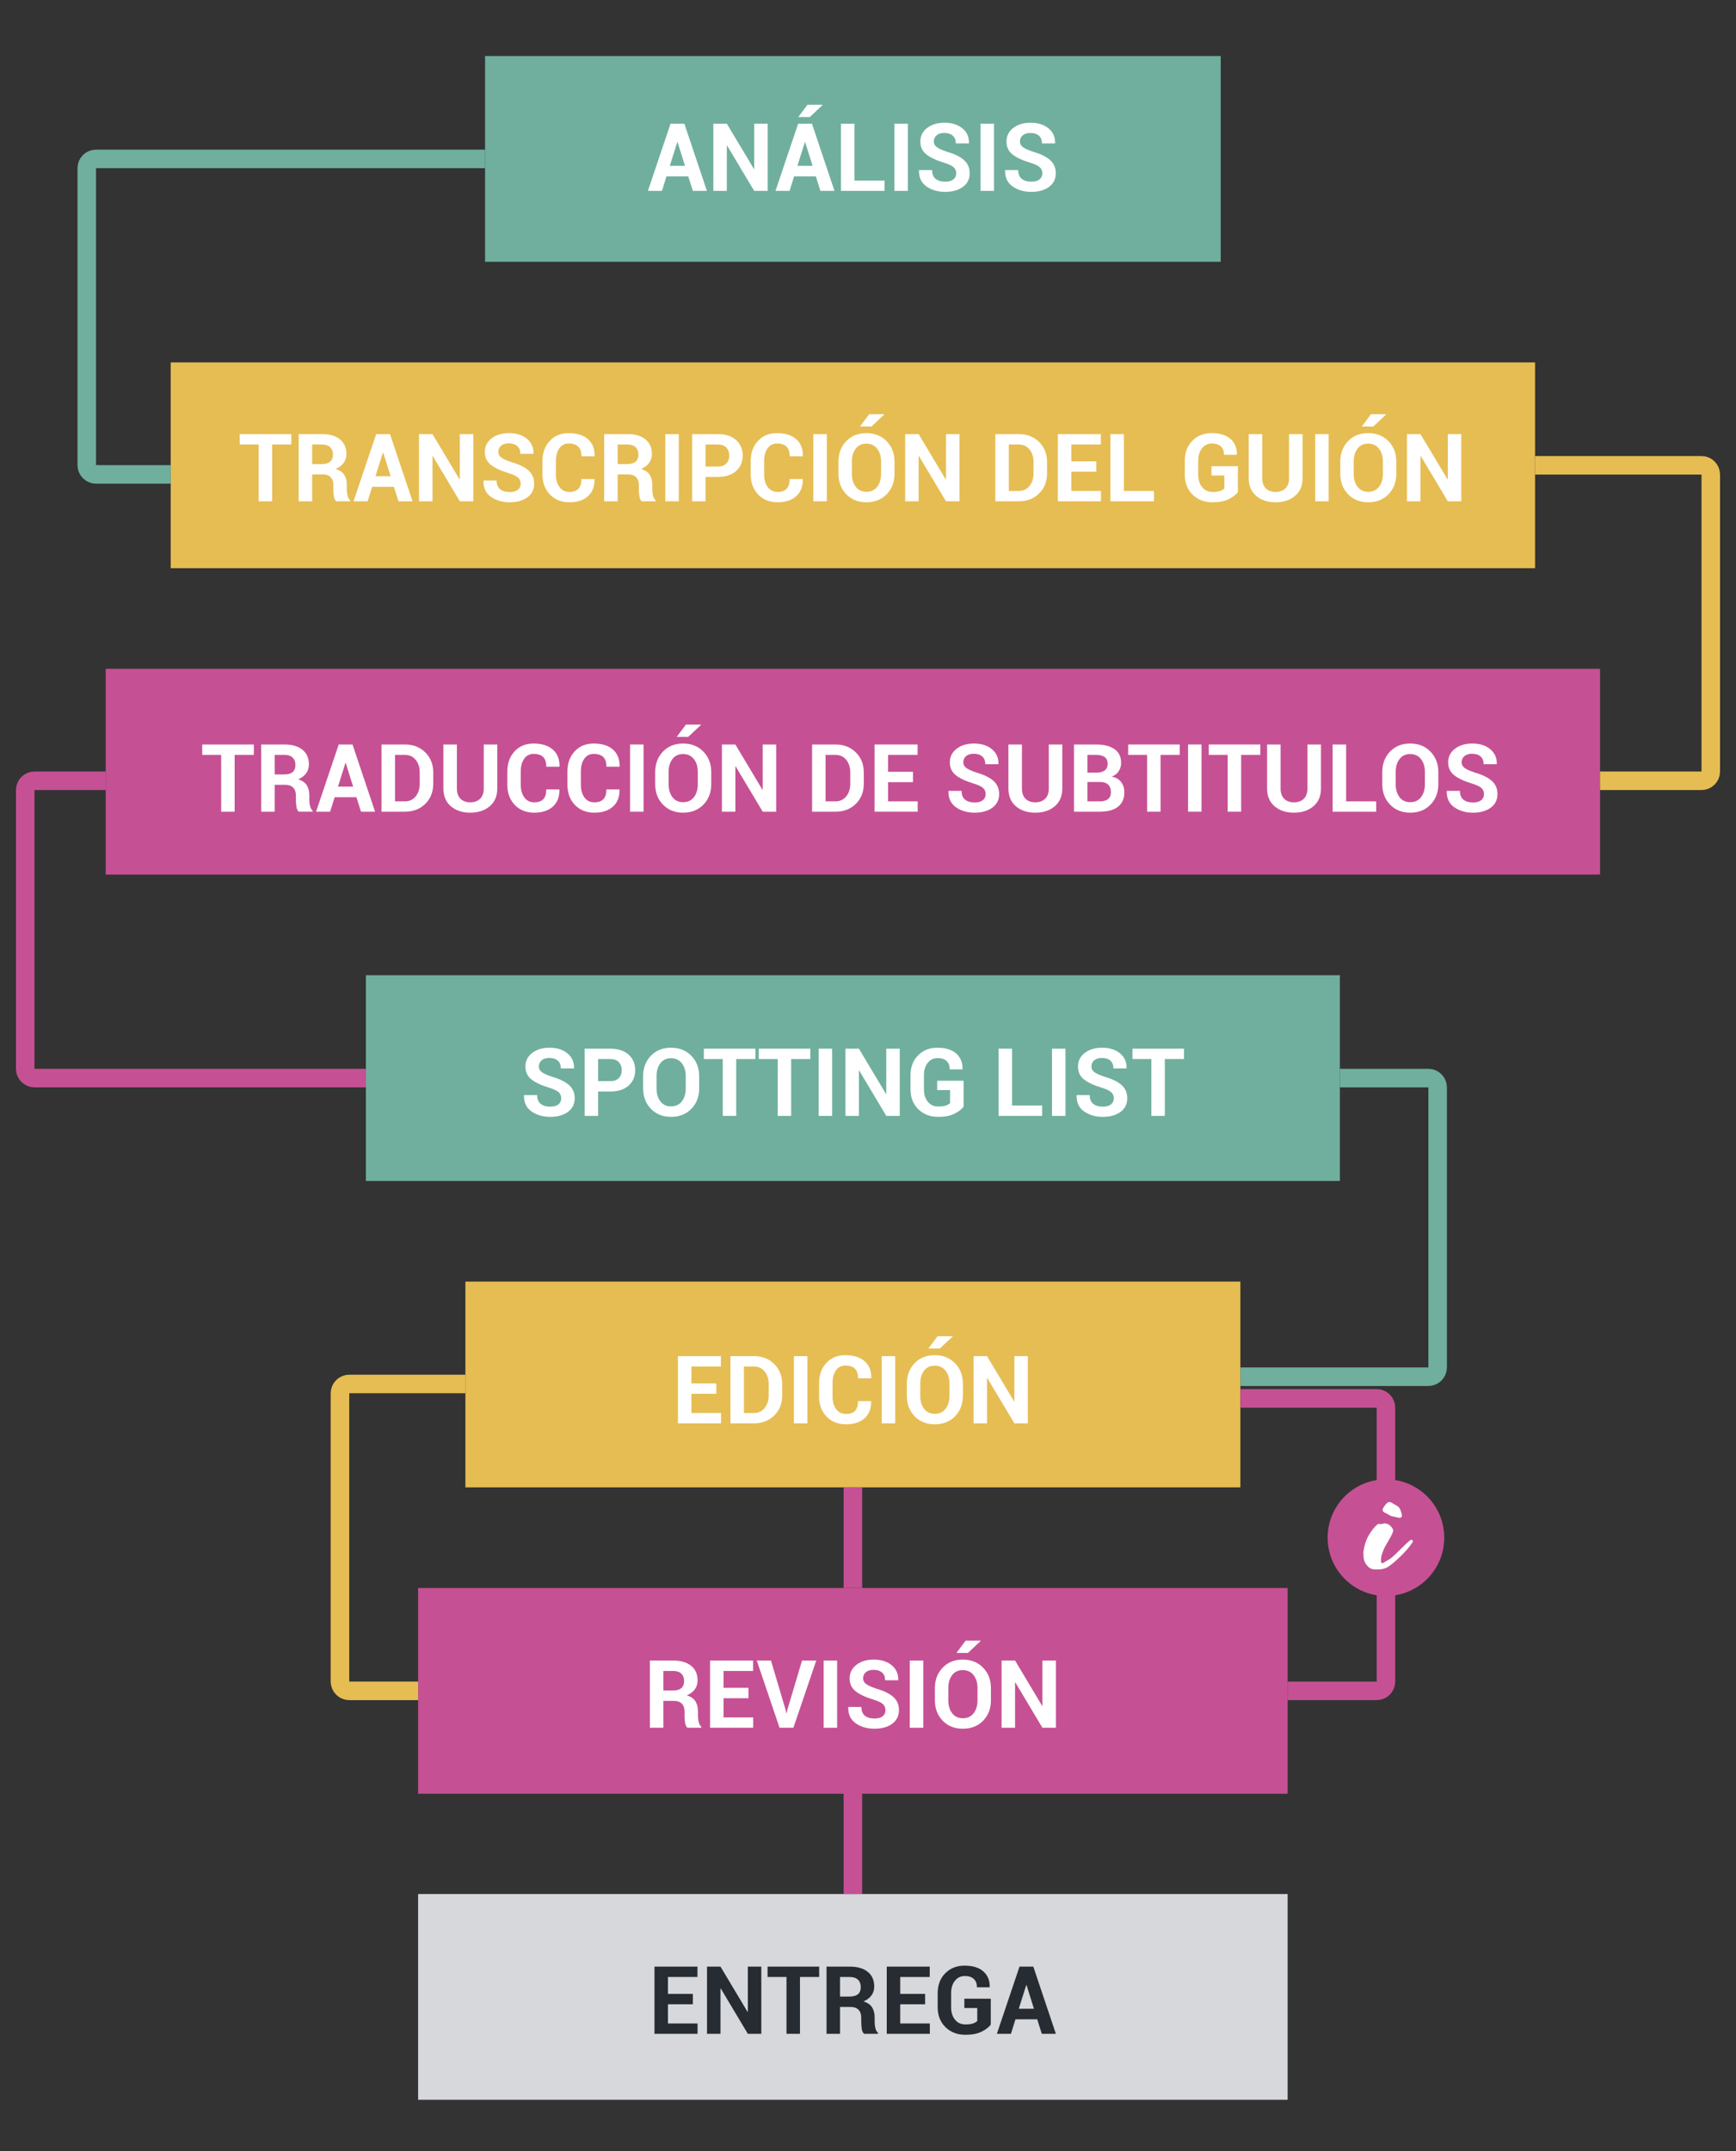 <?xml version="1.0" encoding="utf-8"?>
<!-- Generator: Adobe Illustrator 16.0.0, SVG Export Plug-In . SVG Version: 6.00 Build 0)  -->
<!DOCTYPE svg PUBLIC "-//W3C//DTD SVG 1.1//EN" "http://www.w3.org/Graphics/SVG/1.1/DTD/svg11.dtd">
<svg version="1.1" id="Capa_1" xmlns="http://www.w3.org/2000/svg" xmlns:xlink="http://www.w3.org/1999/xlink" x="0px" y="0px"
	 width="936.563px" height="1160.018px" viewBox="0 0 936.563 1160.018" enable-background="new 0 0 936.563 1160.018"
	 xml:space="preserve">
<rect x="0" y="0" width="936.563" height="1160.018" fill="#333333" stroke="none"/>
<g>
	<g>
		<rect x="261.688" y="30.212" fill="#70AF9D" width="396.876" height="110.947"/>
		<g enable-background="new    ">
			<path fill="#FFFFFF" d="M371.313,95.117h-11.747l-2.439,7.814h-7.591l12.22-36.237h7.442l12.17,36.237h-7.591L371.313,95.117z
				 M361.358,89.417h8.188l-4.007-12.768h-0.149L361.358,89.417z"/>
			<path fill="#FFFFFF" d="M414.145,102.932h-7.268l-14.609-24.44l-0.149,0.025v24.415h-7.268V66.695h7.268l14.609,24.415
				l0.149-0.024V66.695h7.268V102.932z"/>
			<path fill="#FFFFFF" d="M440.154,95.117h-11.747l-2.439,7.814h-7.591l12.22-36.237h7.442l12.17,36.237h-7.591L440.154,95.117z
				 M430.198,89.417h8.188L434.38,76.65h-0.149L430.198,89.417z M435.624,56.49h8.089l0.05,0.149l-6.894,6.471h-6.197L435.624,56.49
				z"/>
			<path fill="#FFFFFF" d="M460.96,97.357h16.228v5.575h-23.495V66.695h7.268V97.357z"/>
			<path fill="#FFFFFF" d="M489.781,102.932h-7.267V66.695h7.267V102.932z"/>
			<path fill="#FFFFFF" d="M515.864,93.475c0-1.395-0.485-2.515-1.456-3.36c-0.971-0.847-2.675-1.643-5.114-2.39
				c-4.182-1.261-7.354-2.745-9.52-4.455c-2.166-1.708-3.248-4.04-3.248-6.993c0-2.97,1.219-5.396,3.658-7.279
				c2.439-1.884,5.551-2.825,9.333-2.825c4.016,0,7.247,1.012,9.694,3.036s3.629,4.679,3.547,7.965l-0.051,0.148h-7.043
				c0-1.808-0.547-3.197-1.643-4.168c-1.095-0.971-2.63-1.456-4.604-1.456c-1.793,0-3.178,0.432-4.157,1.294
				c-0.979,0.863-1.468,1.966-1.468,3.311c0,1.228,0.53,2.235,1.592,3.023c1.063,0.788,2.896,1.622,5.501,2.501
				c3.981,1.129,7.019,2.602,9.108,4.418c2.092,1.816,3.137,4.21,3.137,7.181c0,3.103-1.211,5.55-3.634,7.342
				s-5.625,2.688-9.606,2.688c-3.9,0-7.247-0.971-10.043-2.912c-2.796-1.94-4.152-4.836-4.068-8.686l0.049-0.149h7.043
				c0,2.141,0.631,3.717,1.893,4.729c1.26,1.013,2.969,1.519,5.127,1.519c1.941,0,3.422-0.406,4.441-1.22
				C515.354,95.922,515.864,94.835,515.864,93.475z"/>
			<path fill="#FFFFFF" d="M536.246,102.932h-7.267V66.695h7.267V102.932z"/>
			<path fill="#FFFFFF" d="M562.329,93.475c0-1.395-0.485-2.515-1.456-3.36c-0.971-0.847-2.676-1.643-5.114-2.39
				c-4.181-1.261-7.354-2.745-9.521-4.455c-2.164-1.708-3.247-4.04-3.247-6.993c0-2.97,1.22-5.396,3.658-7.279
				c2.439-1.884,5.55-2.825,9.333-2.825c4.016,0,7.246,1.012,9.694,3.036c2.447,2.024,3.63,4.679,3.546,7.965l-0.049,0.148h-7.044
				c0-1.808-0.548-3.197-1.643-4.168s-2.63-1.456-4.604-1.456c-1.791,0-3.178,0.432-4.156,1.294
				c-0.979,0.863-1.469,1.966-1.469,3.311c0,1.228,0.531,2.235,1.594,3.023c1.062,0.788,2.895,1.622,5.5,2.501
				c3.982,1.129,7.019,2.602,9.109,4.418c2.09,1.816,3.136,4.21,3.136,7.181c0,3.103-1.212,5.55-3.634,7.342
				c-2.423,1.792-5.625,2.688-9.607,2.688c-3.898,0-7.246-0.971-10.042-2.912c-2.796-1.94-4.152-4.836-4.069-8.686l0.05-0.149h7.044
				c0,2.141,0.63,3.717,1.891,4.729c1.262,1.013,2.971,1.519,5.127,1.519c1.941,0,3.423-0.406,4.443-1.22
				C561.819,95.922,562.329,94.835,562.329,93.475z"/>
		</g>
	</g>
	<g>
		<rect x="92.089" y="195.421" fill="#E6BD53" width="736.071" height="110.947"/>
		<g enable-background="new    ">
			<path fill="#FFFFFF" d="M157.163,239.665H146.81v30.638h-7.268v-30.638h-10.204v-5.6h27.825V239.665z"/>
			<path fill="#FFFFFF" d="M168.413,255.818v14.485h-7.268v-36.237h12.543c4.132,0,7.363,0.942,9.694,2.825
				c2.331,1.883,3.497,4.509,3.497,7.877c0,1.858-0.494,3.464-1.481,4.815c-0.987,1.353-2.426,2.443-4.318,3.273
				c2.14,0.631,3.679,1.684,4.617,3.16c0.937,1.478,1.406,3.303,1.406,5.476v2.663c0,1.013,0.137,2.07,0.411,3.173
				c0.274,1.104,0.742,1.921,1.406,2.452v0.522h-7.492c-0.664-0.531-1.091-1.41-1.282-2.638c-0.191-1.229-0.286-2.415-0.286-3.56
				v-2.563c0-1.809-0.494-3.215-1.48-4.219c-0.988-1.003-2.386-1.506-4.194-1.506H168.413z M168.413,250.218h5.152
				c2.041,0,3.559-0.431,4.554-1.294c0.996-0.862,1.494-2.141,1.494-3.833c0-1.659-0.502-2.978-1.506-3.957
				c-1.004-0.979-2.477-1.469-4.418-1.469h-5.276V250.218z"/>
			<path fill="#FFFFFF" d="M212.514,262.489h-11.747l-2.439,7.814h-7.591l12.22-36.237h7.442l12.17,36.237h-7.591L212.514,262.489z
				 M202.559,256.788h8.188l-4.007-12.768h-0.149L202.559,256.788z"/>
			<path fill="#FFFFFF" d="M255.347,270.303h-7.268l-14.609-24.44l-0.149,0.025v24.415h-7.268v-36.237h7.268l14.609,24.415
				l0.149-0.024v-24.391h7.268V270.303z"/>
			<path fill="#FFFFFF" d="M280.907,260.846c0-1.395-0.485-2.515-1.456-3.36c-0.971-0.847-2.675-1.643-5.114-2.39
				c-4.181-1.261-7.354-2.745-9.52-4.455c-2.165-1.708-3.248-4.04-3.248-6.993c0-2.97,1.219-5.396,3.658-7.279
				c2.439-1.884,5.55-2.825,9.333-2.825c4.016,0,7.247,1.012,9.694,3.036c2.447,2.024,3.629,4.679,3.546,7.965l-0.05,0.148h-7.043
				c0-1.808-0.547-3.197-1.643-4.168c-1.095-0.971-2.63-1.456-4.604-1.456c-1.792,0-3.178,0.432-4.157,1.294
				c-0.979,0.863-1.468,1.966-1.468,3.311c0,1.228,0.531,2.235,1.593,3.023s2.896,1.622,5.5,2.501
				c3.982,1.129,7.019,2.602,9.109,4.418c2.091,1.816,3.136,4.21,3.136,7.181c0,3.103-1.211,5.55-3.634,7.342
				c-2.423,1.792-5.625,2.688-9.607,2.688c-3.899,0-7.247-0.971-10.042-2.912c-2.796-1.94-4.152-4.836-4.069-8.686l0.049-0.149
				h7.043c0,2.141,0.63,3.717,1.892,4.729c1.261,1.013,2.97,1.519,5.127,1.519c1.941,0,3.422-0.406,4.442-1.22
				C280.397,263.293,280.907,262.206,280.907,260.846z"/>
			<path fill="#FFFFFF" d="M320.703,258.307l0.05,0.149c0.066,3.866-1.112,6.894-3.534,9.084c-2.423,2.19-5.766,3.285-10.03,3.285
				c-4.347,0-7.856-1.397-10.528-4.193s-4.007-6.409-4.007-10.839v-7.192c0-4.414,1.302-8.026,3.908-10.839
				c2.604-2.813,6.023-4.219,10.254-4.219c4.413,0,7.864,1.079,10.354,3.235c2.489,2.157,3.7,5.193,3.633,9.109l-0.05,0.149h-7.068
				c0-2.323-0.56-4.053-1.68-5.189s-2.85-1.705-5.189-1.705c-2.174,0-3.87,0.876-5.09,2.626c-1.22,1.751-1.829,4.011-1.829,6.782
				v7.242c0,2.787,0.643,5.061,1.929,6.819c1.286,1.759,3.074,2.638,5.363,2.638c2.173,0,3.795-0.567,4.866-1.704
				s1.605-2.883,1.605-5.239H320.703z"/>
			<path fill="#FFFFFF" d="M333.222,255.818v14.485h-7.268v-36.237h12.543c4.132,0,7.363,0.942,9.694,2.825
				c2.331,1.883,3.497,4.509,3.497,7.877c0,1.858-0.494,3.464-1.481,4.815c-0.987,1.353-2.426,2.443-4.318,3.273
				c2.14,0.631,3.679,1.684,4.617,3.16c0.937,1.478,1.406,3.303,1.406,5.476v2.663c0,1.013,0.137,2.07,0.411,3.173
				c0.274,1.104,0.742,1.921,1.406,2.452v0.522h-7.492c-0.664-0.531-1.091-1.41-1.282-2.638c-0.191-1.229-0.286-2.415-0.286-3.56
				v-2.563c0-1.809-0.494-3.215-1.48-4.219c-0.988-1.003-2.386-1.506-4.194-1.506H333.222z M333.222,250.218h5.152
				c2.041,0,3.559-0.431,4.554-1.294c0.996-0.862,1.494-2.141,1.494-3.833c0-1.659-0.502-2.978-1.506-3.957
				c-1.004-0.979-2.477-1.469-4.418-1.469h-5.276V250.218z"/>
			<path fill="#FFFFFF" d="M366.199,270.303h-7.267v-36.237h7.267V270.303z"/>
			<path fill="#FFFFFF" d="M380.659,257.162v13.141h-7.268v-36.237h13.863c4.165,0,7.441,1.063,9.831,3.186
				c2.389,2.124,3.583,4.92,3.583,8.388s-1.194,6.255-3.583,8.362c-2.39,2.107-5.667,3.161-9.831,3.161H380.659z M380.659,251.562
				h6.595c2.024,0,3.559-0.551,4.604-1.654c1.045-1.104,1.568-2.51,1.568-4.219c0-1.742-0.519-3.182-1.556-4.318
				c-1.037-1.136-2.576-1.705-4.617-1.705h-6.595V251.562z"/>
			<path fill="#FFFFFF" d="M433.049,258.307l0.05,0.149c0.066,3.866-1.112,6.894-3.534,9.084c-2.423,2.19-5.766,3.285-10.03,3.285
				c-4.347,0-7.856-1.397-10.528-4.193S405,260.223,405,255.793v-7.192c0-4.414,1.302-8.026,3.908-10.839
				c2.604-2.813,6.023-4.219,10.254-4.219c4.413,0,7.864,1.079,10.354,3.235c2.489,2.157,3.7,5.193,3.633,9.109l-0.05,0.149h-7.068
				c0-2.323-0.56-4.053-1.68-5.189s-2.85-1.705-5.189-1.705c-2.174,0-3.87,0.876-5.09,2.626c-1.22,1.751-1.829,4.011-1.829,6.782
				v7.242c0,2.787,0.643,5.061,1.929,6.819c1.286,1.759,3.074,2.638,5.363,2.638c2.173,0,3.795-0.567,4.866-1.704
				s1.605-2.883,1.605-5.239H433.049z"/>
			<path fill="#FFFFFF" d="M446.065,270.303h-7.267v-36.237h7.267V270.303z"/>
			<path fill="#FFFFFF" d="M482.576,255.445c0,4.464-1.402,8.143-4.206,11.038s-6.454,4.343-10.951,4.343
				c-4.48,0-8.114-1.451-10.901-4.355c-2.787-2.903-4.181-6.578-4.181-11.025v-6.521c0-4.43,1.39-8.102,4.169-11.013
				c2.779-2.912,6.4-4.368,10.864-4.368c4.496,0,8.155,1.456,10.976,4.368c2.82,2.911,4.23,6.583,4.23,11.013V255.445z
				 M475.334,248.874c0-2.82-0.705-5.135-2.115-6.943c-1.411-1.809-3.36-2.713-5.849-2.713c-2.456,0-4.368,0.904-5.737,2.713
				c-1.369,1.809-2.053,4.123-2.053,6.943v6.57c0,2.871,0.688,5.21,2.065,7.019c1.377,1.809,3.302,2.713,5.774,2.713
				c2.489,0,4.43-0.904,5.824-2.713s2.091-4.147,2.091-7.019V248.874z M468.912,223.339h8.089l0.05,0.149l-6.895,6.471h-6.196
				L468.912,223.339z"/>
			<path fill="#FFFFFF" d="M517.619,270.303h-7.268l-14.609-24.44l-0.149,0.025v24.415h-7.268v-36.237h7.268l14.609,24.415
				l0.149-0.024v-24.391h7.268V270.303z"/>
			<path fill="#FFFFFF" d="M536.982,270.303v-36.237h12.644c4.43,0,8.08,1.415,10.95,4.243c2.871,2.829,4.306,6.459,4.306,10.889
				v5.998c0,4.447-1.435,8.076-4.306,10.889c-2.87,2.813-6.521,4.219-10.95,4.219H536.982z M544.249,239.665v25.063h5.376
				c2.389,0,4.313-0.892,5.773-2.675c1.46-1.784,2.19-4.069,2.19-6.857v-6.048c0-2.771-0.73-5.043-2.19-6.819
				c-1.46-1.775-3.385-2.663-5.773-2.663H544.249z"/>
			<path fill="#FFFFFF" d="M591.412,254.374h-13.439v10.354h15.979v5.575h-23.246v-36.237h23.196v5.6h-15.929v9.109h13.439V254.374z
				"/>
			<path fill="#FFFFFF" d="M606.321,264.728h16.227v5.575h-23.494v-36.237h7.268V264.728z"/>
			<path fill="#FFFFFF" d="M667.844,265.35c-1.129,1.478-2.813,2.759-5.053,3.846c-2.239,1.087-5.127,1.63-8.661,1.63
				c-4.38,0-7.964-1.377-10.751-4.131c-2.788-2.755-4.182-6.33-4.182-10.728v-7.565c0-4.381,1.353-7.952,4.057-10.715
				s6.181-4.144,10.429-4.144c4.43,0,7.822,1.05,10.179,3.148s3.493,4.898,3.41,8.399l-0.05,0.149h-6.845
				c0-1.925-0.556-3.422-1.667-4.492c-1.112-1.07-2.729-1.605-4.854-1.605c-2.224,0-4.016,0.858-5.376,2.576
				c-1.36,1.717-2.041,3.929-2.041,6.633v7.615c0,2.738,0.697,4.97,2.091,6.695s3.261,2.588,5.6,2.588
				c1.726,0,3.091-0.174,4.095-0.522s1.779-0.788,2.327-1.318v-7.019h-6.969v-5.027h14.261V265.35z"/>
			<path fill="#FFFFFF" d="M702.737,234.066v23.719c0,4.081-1.353,7.275-4.057,9.582s-6.214,3.459-10.527,3.459
				c-4.298,0-7.786-1.152-10.466-3.459s-4.02-5.501-4.02-9.582v-23.719h7.293v23.719c0,2.423,0.646,4.272,1.94,5.55
				c1.295,1.278,3.045,1.916,5.252,1.916c2.24,0,4.015-0.638,5.326-1.916c1.311-1.277,1.966-3.127,1.966-5.55v-23.719H702.737z"/>
			<path fill="#FFFFFF" d="M716.799,270.303h-7.268v-36.237h7.268V270.303z"/>
			<path fill="#FFFFFF" d="M753.31,255.445c0,4.464-1.402,8.143-4.206,11.038c-2.805,2.896-6.455,4.343-10.951,4.343
				c-4.479,0-8.113-1.451-10.9-4.355c-2.788-2.903-4.182-6.578-4.182-11.025v-6.521c0-4.43,1.39-8.102,4.169-11.013
				c2.779-2.912,6.4-4.368,10.863-4.368c4.496,0,8.155,1.456,10.976,4.368c2.821,2.911,4.231,6.583,4.231,11.013V255.445z
				 M746.068,248.874c0-2.82-0.706-5.135-2.116-6.943s-3.359-2.713-5.849-2.713c-2.455,0-4.367,0.904-5.736,2.713
				s-2.054,4.123-2.054,6.943v6.57c0,2.871,0.688,5.21,2.066,7.019c1.377,1.809,3.301,2.713,5.773,2.713
				c2.489,0,4.431-0.904,5.824-2.713s2.091-4.147,2.091-7.019V248.874z M739.646,223.339h8.089l0.05,0.149l-6.894,6.471h-6.197
				L739.646,223.339z"/>
			<path fill="#FFFFFF" d="M788.352,270.303h-7.267l-14.609-24.44l-0.149,0.025v24.415h-7.268v-36.237h7.268l14.609,24.415
				l0.149-0.024v-24.391h7.267V270.303z"/>
		</g>
	</g>
	<g>
		<rect x="57.036" y="360.631" fill="#C55194" width="806.18" height="110.946"/>
		<g enable-background="new    ">
			<path fill="#FFFFFF" d="M136.942,407.038h-10.354v30.638h-7.268v-30.638h-10.204v-5.6h27.825V407.038z"/>
			<path fill="#FFFFFF" d="M148.191,423.191v14.485h-7.268v-36.237h12.543c4.132,0,7.363,0.942,9.694,2.825
				c2.331,1.883,3.497,4.509,3.497,7.877c0,1.858-0.494,3.464-1.481,4.815c-0.987,1.353-2.426,2.443-4.318,3.273
				c2.14,0.631,3.679,1.684,4.617,3.16c0.937,1.478,1.406,3.303,1.406,5.476v2.663c0,1.013,0.137,2.07,0.411,3.173
				c0.274,1.104,0.742,1.921,1.406,2.452v0.522h-7.492c-0.664-0.531-1.091-1.41-1.282-2.638c-0.191-1.229-0.286-2.415-0.286-3.56
				v-2.563c0-1.809-0.494-3.215-1.48-4.219c-0.988-1.003-2.386-1.506-4.194-1.506H148.191z M148.191,417.591h5.152
				c2.041,0,3.559-0.431,4.554-1.294c0.996-0.862,1.494-2.141,1.494-3.833c0-1.659-0.502-2.978-1.506-3.957
				c-1.004-0.979-2.477-1.469-4.418-1.469h-5.276V417.591z"/>
			<path fill="#FFFFFF" d="M192.293,429.862h-11.747l-2.439,7.814h-7.591l12.22-36.237h7.442l12.17,36.237h-7.591L192.293,429.862z
				 M182.338,424.161h8.188l-4.007-12.768h-0.149L182.338,424.161z"/>
			<path fill="#FFFFFF" d="M205.832,437.676v-36.237h12.643c4.43,0,8.08,1.415,10.951,4.243c2.87,2.829,4.306,6.459,4.306,10.889
				v5.998c0,4.447-1.436,8.076-4.306,10.889c-2.871,2.813-6.521,4.219-10.951,4.219H205.832z M213.099,407.038v25.063h5.375
				c2.39,0,4.314-0.892,5.774-2.675c1.459-1.784,2.19-4.069,2.19-6.857v-6.048c0-2.771-0.73-5.043-2.19-6.819
				c-1.46-1.775-3.385-2.663-5.774-2.663H213.099z"/>
			<path fill="#FFFFFF" d="M268.277,401.439v23.719c0,4.081-1.353,7.275-4.057,9.582s-6.214,3.459-10.527,3.459
				c-4.298,0-7.786-1.152-10.466-3.459s-4.019-5.501-4.019-9.582v-23.719h7.292v23.719c0,2.423,0.647,4.272,1.941,5.55
				c1.294,1.278,3.044,1.916,5.251,1.916c2.24,0,4.015-0.638,5.326-1.916c1.311-1.277,1.966-3.127,1.966-5.55v-23.719H268.277z"/>
			<path fill="#FFFFFF" d="M301.751,425.68l0.05,0.149c0.066,3.866-1.112,6.894-3.534,9.084c-2.423,2.19-5.766,3.285-10.03,3.285
				c-4.347,0-7.856-1.397-10.528-4.193s-4.007-6.409-4.007-10.839v-7.192c0-4.414,1.302-8.026,3.908-10.839
				c2.604-2.813,6.023-4.219,10.254-4.219c4.413,0,7.864,1.079,10.354,3.235c2.489,2.157,3.7,5.193,3.633,9.109l-0.05,0.149h-7.068
				c0-2.323-0.56-4.053-1.68-5.189s-2.85-1.705-5.189-1.705c-2.174,0-3.87,0.876-5.09,2.626c-1.22,1.751-1.829,4.011-1.829,6.782
				v7.242c0,2.787,0.643,5.061,1.929,6.819c1.286,1.759,3.074,2.638,5.363,2.638c2.173,0,3.795-0.567,4.866-1.704
				s1.605-2.883,1.605-5.239H301.751z"/>
			<path fill="#FFFFFF" d="M334.18,425.68l0.05,0.149c0.066,3.866-1.112,6.894-3.534,9.084c-2.423,2.19-5.766,3.285-10.03,3.285
				c-4.347,0-7.856-1.397-10.528-4.193s-4.007-6.409-4.007-10.839v-7.192c0-4.414,1.302-8.026,3.908-10.839
				c2.604-2.813,6.023-4.219,10.254-4.219c4.413,0,7.864,1.079,10.354,3.235c2.489,2.157,3.7,5.193,3.633,9.109l-0.05,0.149h-7.068
				c0-2.323-0.56-4.053-1.68-5.189s-2.85-1.705-5.189-1.705c-2.174,0-3.87,0.876-5.09,2.626c-1.22,1.751-1.829,4.011-1.829,6.782
				v7.242c0,2.787,0.643,5.061,1.929,6.819c1.286,1.759,3.074,2.638,5.363,2.638c2.173,0,3.795-0.567,4.866-1.704
				s1.605-2.883,1.605-5.239H334.18z"/>
			<path fill="#FFFFFF" d="M347.197,437.676h-7.267v-36.237h7.267V437.676z"/>
			<path fill="#FFFFFF" d="M383.708,422.818c0,4.464-1.402,8.143-4.206,11.038c-2.804,2.896-6.455,4.343-10.951,4.343
				c-4.48,0-8.114-1.451-10.901-4.355c-2.787-2.903-4.181-6.578-4.181-11.025v-6.521c0-4.43,1.39-8.102,4.169-11.013
				c2.779-2.912,6.4-4.368,10.864-4.368c4.496,0,8.155,1.456,10.976,4.368c2.82,2.911,4.231,6.583,4.231,11.013V422.818z
				 M376.465,416.247c0-2.82-0.705-5.135-2.115-6.943c-1.411-1.809-3.36-2.713-5.849-2.713c-2.456,0-4.368,0.904-5.737,2.713
				c-1.369,1.809-2.053,4.123-2.053,6.943v6.57c0,2.871,0.688,5.21,2.065,7.019c1.377,1.809,3.302,2.713,5.774,2.713
				c2.489,0,4.43-0.904,5.824-2.713c1.394-1.809,2.09-4.147,2.09-7.019V416.247z M370.044,390.712h8.088l0.05,0.149l-6.894,6.471
				h-6.197L370.044,390.712z"/>
			<path fill="#FFFFFF" d="M418.75,437.676h-7.268l-14.609-24.44l-0.149,0.025v24.415h-7.268v-36.237h7.268l14.609,24.415
				l0.149-0.024v-24.391h7.268V437.676z"/>
			<path fill="#FFFFFF" d="M438.114,437.676v-36.237h12.643c4.43,0,8.08,1.415,10.951,4.243c2.87,2.829,4.306,6.459,4.306,10.889
				v5.998c0,4.447-1.436,8.076-4.306,10.889c-2.871,2.813-6.521,4.219-10.951,4.219H438.114z M445.381,407.038v25.063h5.375
				c2.39,0,4.314-0.892,5.774-2.675c1.459-1.784,2.19-4.069,2.19-6.857v-6.048c0-2.771-0.73-5.043-2.19-6.819
				c-1.46-1.775-3.385-2.663-5.774-2.663H445.381z"/>
			<path fill="#FFFFFF" d="M492.543,421.747h-13.439v10.354h15.979v5.575h-23.246v-36.237h23.196v5.6h-15.929v9.109h13.439V421.747z
				"/>
			<path fill="#FFFFFF" d="M531.768,428.219c0-1.395-0.485-2.515-1.456-3.36c-0.972-0.847-2.676-1.643-5.114-2.39
				c-4.182-1.261-7.355-2.745-9.521-4.455c-2.165-1.708-3.247-4.04-3.247-6.993c0-2.97,1.219-5.396,3.658-7.279
				c2.439-1.884,5.55-2.825,9.332-2.825c4.017,0,7.247,1.012,9.694,3.036s3.63,4.679,3.547,7.965l-0.05,0.148h-7.043
				c0-1.808-0.548-3.197-1.643-4.168c-1.096-0.971-2.631-1.456-4.604-1.456c-1.792,0-3.178,0.432-4.157,1.294
				c-0.979,0.863-1.468,1.966-1.468,3.311c0,1.228,0.53,2.235,1.593,3.023s2.896,1.622,5.5,2.501
				c3.982,1.129,7.019,2.602,9.109,4.418s3.136,4.21,3.136,7.181c0,3.103-1.211,5.55-3.634,7.342
				c-2.422,1.792-5.624,2.688-9.606,2.688c-3.899,0-7.247-0.971-10.042-2.912c-2.797-1.94-4.152-4.836-4.069-8.686l0.05-0.149h7.043
				c0,2.141,0.631,3.717,1.892,4.729c1.261,1.013,2.97,1.519,5.127,1.519c1.941,0,3.423-0.406,4.442-1.22
				C531.257,430.666,531.768,429.579,531.768,428.219z"/>
			<path fill="#FFFFFF" d="M573.107,401.439v23.719c0,4.081-1.353,7.275-4.057,9.582s-6.214,3.459-10.527,3.459
				c-4.298,0-7.786-1.152-10.466-3.459s-4.02-5.501-4.02-9.582v-23.719h7.293v23.719c0,2.423,0.646,4.272,1.94,5.55
				c1.295,1.278,3.045,1.916,5.252,1.916c2.24,0,4.015-0.638,5.326-1.916c1.311-1.277,1.966-3.127,1.966-5.55v-23.719H573.107z"/>
			<path fill="#FFFFFF" d="M579.404,437.676v-36.237h11.872c4.264,0,7.591,0.834,9.979,2.501c2.39,1.668,3.584,4.145,3.584,7.43
				c0,1.659-0.432,3.145-1.294,4.455c-0.863,1.311-2.124,2.298-3.783,2.962c2.257,0.414,3.957,1.394,5.103,2.937
				c1.145,1.543,1.717,3.344,1.717,5.4c0,3.468-1.145,6.094-3.435,7.877c-2.289,1.784-5.533,2.676-9.731,2.676H579.404z
				 M586.671,416.62h4.853c1.941,0,3.435-0.398,4.48-1.194c1.045-0.797,1.567-1.958,1.567-3.484c0-1.676-0.526-2.912-1.58-3.708
				c-1.054-0.797-2.626-1.195-4.716-1.195h-4.604V416.62z M586.671,421.648v10.453h6.744c1.925,0,3.394-0.419,4.405-1.257
				s1.519-2.078,1.519-3.721c0-1.759-0.498-3.111-1.493-4.057c-0.996-0.945-2.497-1.419-4.505-1.419H586.671z"/>
			<path fill="#FFFFFF" d="M636.472,407.038h-10.354v30.638h-7.268v-30.638h-10.204v-5.6h27.825V407.038z"/>
			<path fill="#FFFFFF" d="M648.22,437.676h-7.268v-36.237h7.268V437.676z"/>
			<path fill="#FFFFFF" d="M679.952,407.038h-10.354v30.638h-7.268v-30.638h-10.204v-5.6h27.825V407.038z"/>
			<path fill="#FFFFFF" d="M712.655,401.439v23.719c0,4.081-1.353,7.275-4.057,9.582s-6.214,3.459-10.527,3.459
				c-4.298,0-7.786-1.152-10.466-3.459s-4.02-5.501-4.02-9.582v-23.719h7.293v23.719c0,2.423,0.646,4.272,1.94,5.55
				c1.295,1.278,3.045,1.916,5.252,1.916c2.24,0,4.015-0.638,5.326-1.916c1.311-1.277,1.966-3.127,1.966-5.55v-23.719H712.655z"/>
			<path fill="#FFFFFF" d="M726.219,432.101h16.227v5.575h-23.494v-36.237h7.268V432.101z"/>
			<path fill="#FFFFFF" d="M775.97,422.818c0,4.464-1.402,8.143-4.206,11.038c-2.805,2.896-6.455,4.343-10.951,4.343
				c-4.479,0-8.113-1.451-10.9-4.355c-2.788-2.903-4.182-6.578-4.182-11.025v-6.521c0-4.43,1.39-8.102,4.169-11.013
				c2.779-2.912,6.4-4.368,10.863-4.368c4.496,0,8.155,1.456,10.976,4.368c2.821,2.911,4.231,6.583,4.231,11.013V422.818z
				 M768.728,416.247c0-2.82-0.706-5.135-2.116-6.943s-3.359-2.713-5.849-2.713c-2.455,0-4.367,0.904-5.736,2.713
				s-2.054,4.123-2.054,6.943v6.57c0,2.871,0.688,5.21,2.066,7.019c1.377,1.809,3.301,2.713,5.773,2.713
				c2.489,0,4.431-0.904,5.824-2.713s2.091-4.147,2.091-7.019V416.247z"/>
			<path fill="#FFFFFF" d="M800.61,428.219c0-1.395-0.485-2.515-1.456-3.36c-0.971-0.847-2.676-1.643-5.115-2.39
				c-4.181-1.261-7.354-2.745-9.52-4.455c-2.165-1.708-3.248-4.04-3.248-6.993c0-2.97,1.22-5.396,3.659-7.279
				c2.438-1.884,5.55-2.825,9.333-2.825c4.015,0,7.246,1.012,9.693,3.036s3.63,4.679,3.547,7.965l-0.05,0.148h-7.043
				c0-1.808-0.548-3.197-1.643-4.168c-1.096-0.971-2.63-1.456-4.604-1.456c-1.792,0-3.178,0.432-4.156,1.294
				c-0.979,0.863-1.469,1.966-1.469,3.311c0,1.228,0.531,2.235,1.593,3.023s2.896,1.622,5.5,2.501
				c3.982,1.129,7.019,2.602,9.109,4.418s3.136,4.21,3.136,7.181c0,3.103-1.211,5.55-3.634,7.342
				c-2.422,1.792-5.624,2.688-9.606,2.688c-3.899,0-7.247-0.971-10.042-2.912c-2.797-1.94-4.152-4.836-4.069-8.686l0.05-0.149h7.043
				c0,2.141,0.631,3.717,1.892,4.729c1.261,1.013,2.97,1.519,5.127,1.519c1.941,0,3.422-0.406,4.442-1.22
				C800.099,430.666,800.61,429.579,800.61,428.219z"/>
		</g>
	</g>
	<g>
		<rect x="197.396" y="525.839" fill="#70AF9D" width="525.461" height="110.945"/>
		<g enable-background="new    ">
			<path fill="#FFFFFF" d="M302.783,592.239c0-1.395-0.485-2.515-1.456-3.36c-0.971-0.847-2.675-1.643-5.114-2.39
				c-4.181-1.261-7.354-2.745-9.52-4.455c-2.165-1.708-3.248-4.04-3.248-6.993c0-2.97,1.219-5.396,3.658-7.279
				c2.439-1.884,5.55-2.825,9.333-2.825c4.016,0,7.247,1.012,9.694,3.036c2.447,2.024,3.629,4.679,3.546,7.965l-0.05,0.148h-7.043
				c0-1.808-0.547-3.197-1.643-4.168c-1.095-0.971-2.63-1.456-4.604-1.456c-1.792,0-3.178,0.432-4.157,1.294
				c-0.979,0.863-1.468,1.966-1.468,3.311c0,1.228,0.531,2.235,1.593,3.023s2.896,1.622,5.5,2.501
				c3.982,1.129,7.019,2.602,9.109,4.418c2.091,1.816,3.136,4.21,3.136,7.181c0,3.103-1.211,5.55-3.634,7.342
				c-2.423,1.792-5.625,2.688-9.607,2.688c-3.899,0-7.247-0.971-10.042-2.912c-2.796-1.94-4.152-4.836-4.069-8.686l0.049-0.149
				h7.043c0,2.141,0.63,3.717,1.892,4.729c1.261,1.013,2.97,1.519,5.127,1.519c1.941,0,3.422-0.406,4.442-1.22
				C302.273,594.686,302.783,593.599,302.783,592.239z"/>
			<path fill="#FFFFFF" d="M322.669,588.555v13.141h-7.268v-36.237h13.863c4.165,0,7.441,1.063,9.831,3.186
				c2.389,2.124,3.583,4.92,3.583,8.388s-1.194,6.255-3.583,8.362c-2.39,2.107-5.667,3.161-9.831,3.161H322.669z M322.669,582.954
				h6.595c2.024,0,3.559-0.551,4.604-1.654c1.045-1.104,1.568-2.51,1.568-4.219c0-1.742-0.519-3.182-1.556-4.318
				c-1.037-1.136-2.576-1.705-4.617-1.705h-6.595V582.954z"/>
			<path fill="#FFFFFF" d="M377.199,586.837c0,4.464-1.402,8.143-4.206,11.038c-2.804,2.896-6.455,4.343-10.951,4.343
				c-4.48,0-8.114-1.451-10.901-4.355c-2.787-2.903-4.181-6.578-4.181-11.025v-6.521c0-4.43,1.39-8.102,4.169-11.013
				c2.779-2.912,6.4-4.368,10.864-4.368c4.496,0,8.155,1.456,10.976,4.368c2.82,2.911,4.231,6.583,4.231,11.013V586.837z
				 M369.956,580.267c0-2.82-0.705-5.135-2.115-6.943c-1.411-1.809-3.36-2.713-5.849-2.713c-2.456,0-4.368,0.904-5.737,2.713
				c-1.369,1.809-2.053,4.123-2.053,6.943v6.57c0,2.871,0.688,5.21,2.065,7.019c1.377,1.809,3.302,2.713,5.774,2.713
				c2.489,0,4.43-0.904,5.824-2.713c1.394-1.809,2.09-4.147,2.09-7.019V580.267z"/>
			<path fill="#FFFFFF" d="M407.538,571.058h-10.354v30.638h-7.268v-30.638h-10.204v-5.6h27.825V571.058z"/>
			<path fill="#FFFFFF" d="M437.18,571.058h-10.354v30.638h-7.268v-30.638h-10.204v-5.6h27.825V571.058z"/>
			<path fill="#FFFFFF" d="M448.927,601.696h-7.267v-36.237h7.267V601.696z"/>
			<path fill="#FFFFFF" d="M485.412,601.696h-7.268l-14.609-24.44l-0.149,0.025v24.415h-7.268v-36.237h7.268l14.609,24.415
				l0.148-0.024v-24.391h7.268V601.696z"/>
			<path fill="#FFFFFF" d="M519.858,596.742c-1.128,1.478-2.813,2.759-5.052,3.846c-2.24,1.087-5.127,1.63-8.661,1.63
				c-4.381,0-7.965-1.377-10.752-4.131c-2.787-2.755-4.182-6.33-4.182-10.728v-7.565c0-4.381,1.353-7.952,4.057-10.715
				c2.705-2.763,6.182-4.144,10.429-4.144c4.431,0,7.823,1.05,10.179,3.148c2.356,2.099,3.493,4.898,3.41,8.399l-0.05,0.149h-6.845
				c0-1.925-0.555-3.422-1.667-4.492s-2.729-1.605-4.853-1.605c-2.225,0-4.016,0.858-5.377,2.576
				c-1.359,1.717-2.04,3.929-2.04,6.633v7.615c0,2.738,0.696,4.97,2.091,6.695c1.394,1.726,3.26,2.588,5.6,2.588
				c1.725,0,3.09-0.174,4.094-0.522s1.779-0.788,2.327-1.318v-7.019h-6.969v-5.027h14.261V596.742z"/>
			<path fill="#FFFFFF" d="M545.99,596.12h16.228v5.575h-23.495v-36.237h7.268V596.12z"/>
			<path fill="#FFFFFF" d="M574.811,601.696h-7.267v-36.237h7.267V601.696z"/>
			<path fill="#FFFFFF" d="M600.894,592.239c0-1.395-0.485-2.515-1.456-3.36c-0.971-0.847-2.676-1.643-5.114-2.39
				c-4.181-1.261-7.354-2.745-9.521-4.455c-2.164-1.708-3.247-4.04-3.247-6.993c0-2.97,1.22-5.396,3.658-7.279
				c2.439-1.884,5.55-2.825,9.333-2.825c4.016,0,7.246,1.012,9.694,3.036c2.447,2.024,3.63,4.679,3.546,7.965l-0.049,0.148h-7.044
				c0-1.808-0.548-3.197-1.643-4.168s-2.63-1.456-4.604-1.456c-1.791,0-3.178,0.432-4.156,1.294
				c-0.979,0.863-1.469,1.966-1.469,3.311c0,1.228,0.531,2.235,1.594,3.023c1.062,0.788,2.895,1.622,5.5,2.501
				c3.982,1.129,7.019,2.602,9.109,4.418c2.09,1.816,3.136,4.21,3.136,7.181c0,3.103-1.212,5.55-3.634,7.342
				c-2.423,1.792-5.625,2.688-9.607,2.688c-3.898,0-7.246-0.971-10.042-2.912c-2.796-1.94-4.152-4.836-4.069-8.686l0.05-0.149h7.044
				c0,2.141,0.63,3.717,1.891,4.729c1.262,1.013,2.971,1.519,5.127,1.519c1.941,0,3.423-0.406,4.443-1.22
				C600.383,594.686,600.894,593.599,600.894,592.239z"/>
			<path fill="#FFFFFF" d="M638.774,571.058H628.42v30.638h-7.268v-30.638h-10.203v-5.6h27.824V571.058z"/>
		</g>
	</g>
	<g>
		<rect x="251.077" y="691.046" fill="#E6BD53" width="418.099" height="110.946"/>
		<g enable-background="new    ">
			<path fill="#FFFFFF" d="M386.446,751.547h-13.439v10.354h15.978v5.575h-23.246v-36.237h23.196v5.6h-15.928v9.109h13.439V751.547z
				"/>
			<path fill="#FFFFFF" d="M394.086,767.476v-36.237h12.643c4.43,0,8.08,1.415,10.951,4.243c2.87,2.829,4.306,6.459,4.306,10.889
				v5.998c0,4.447-1.436,8.076-4.306,10.889c-2.871,2.813-6.521,4.219-10.951,4.219H394.086z M401.354,736.838v25.063h5.375
				c2.39,0,4.314-0.892,5.774-2.675c1.459-1.784,2.19-4.069,2.19-6.857v-6.048c0-2.771-0.73-5.043-2.19-6.819
				c-1.46-1.775-3.385-2.663-5.774-2.663H401.354z"/>
			<path fill="#FFFFFF" d="M435.575,767.476h-7.267v-36.237h7.267V767.476z"/>
			<path fill="#FFFFFF" d="M469.946,755.48l0.049,0.149c0.066,3.866-1.111,6.894-3.533,9.084c-2.423,2.19-5.766,3.285-10.03,3.285
				c-4.347,0-7.856-1.397-10.528-4.193s-4.007-6.409-4.007-10.839v-7.192c0-4.414,1.302-8.026,3.908-10.839
				c2.604-2.813,6.023-4.219,10.254-4.219c4.413,0,7.864,1.079,10.354,3.235c2.489,2.157,3.7,5.193,3.634,9.109l-0.051,0.149h-7.067
				c0-2.323-0.56-4.053-1.68-5.189s-2.85-1.705-5.189-1.705c-2.174,0-3.87,0.876-5.09,2.626c-1.22,1.751-1.829,4.011-1.829,6.782
				v7.242c0,2.787,0.643,5.061,1.929,6.819c1.286,1.759,3.074,2.638,5.363,2.638c2.173,0,3.795-0.567,4.866-1.704
				s1.605-2.883,1.605-5.239H469.946z"/>
			<path fill="#FFFFFF" d="M482.961,767.476h-7.267v-36.237h7.267V767.476z"/>
			<path fill="#FFFFFF" d="M519.473,752.617c0,4.464-1.402,8.143-4.206,11.038s-6.454,4.343-10.95,4.343
				c-4.48,0-8.114-1.451-10.902-4.355c-2.787-2.903-4.181-6.578-4.181-11.025v-6.521c0-4.43,1.39-8.102,4.169-11.013
				c2.779-2.912,6.4-4.368,10.863-4.368c4.496,0,8.155,1.456,10.977,4.368c2.82,2.911,4.23,6.583,4.23,11.013V752.617z
				 M512.231,746.047c0-2.82-0.705-5.135-2.115-6.943c-1.411-1.809-3.36-2.713-5.85-2.713c-2.455,0-4.367,0.904-5.736,2.713
				s-2.053,4.123-2.053,6.943v6.57c0,2.871,0.688,5.21,2.064,7.019s3.303,2.713,5.775,2.713c2.488,0,4.43-0.904,5.823-2.713
				s2.091-4.147,2.091-7.019V746.047z M505.809,720.512h8.089l0.05,0.149l-6.895,6.471h-6.196L505.809,720.512z"/>
			<path fill="#FFFFFF" d="M554.516,767.476h-7.268l-14.609-24.44l-0.149,0.025v24.415h-7.268v-36.237h7.268l14.609,24.415
				l0.149-0.024v-24.391h7.268V767.476z"/>
		</g>
	</g>
	<g>
		<rect x="225.577" y="856.255" fill="#C55194" width="469.098" height="110.946"/>
		<g enable-background="new    ">
			<path fill="#FFFFFF" d="M357.874,917.139v14.485h-7.268v-36.237h12.543c4.132,0,7.363,0.942,9.694,2.825
				c2.331,1.883,3.497,4.509,3.497,7.877c0,1.858-0.494,3.464-1.481,4.815c-0.987,1.353-2.426,2.443-4.318,3.273
				c2.14,0.631,3.679,1.684,4.617,3.16c0.937,1.478,1.406,3.303,1.406,5.476v2.663c0,1.013,0.137,2.07,0.411,3.173
				c0.274,1.104,0.742,1.921,1.406,2.452v0.522h-7.492c-0.664-0.531-1.091-1.41-1.282-2.638c-0.191-1.229-0.286-2.415-0.286-3.56
				v-2.563c0-1.809-0.494-3.215-1.48-4.219c-0.988-1.003-2.386-1.506-4.194-1.506H357.874z M357.874,911.539h5.152
				c2.041,0,3.559-0.431,4.554-1.294c0.996-0.862,1.494-2.141,1.494-3.833c0-1.659-0.502-2.978-1.506-3.957
				c-1.004-0.979-2.477-1.469-4.418-1.469h-5.276V911.539z"/>
			<path fill="#FFFFFF" d="M403.792,915.696h-13.439v10.354h15.978v5.575h-23.246v-36.237h23.196v5.6h-15.928v9.109h13.439V915.696z
				"/>
			<path fill="#FFFFFF" d="M423.778,921.793l0.448,1.991h0.149l0.423-1.916l7.889-26.481h7.666l-12.319,36.237h-7.467
				l-12.294-36.237h7.666L423.778,921.793z"/>
			<path fill="#FFFFFF" d="M451.627,931.624h-7.267v-36.237h7.267V931.624z"/>
			<path fill="#FFFFFF" d="M477.71,922.167c0-1.395-0.485-2.515-1.456-3.36c-0.971-0.847-2.676-1.643-5.114-2.39
				c-4.181-1.261-7.354-2.745-9.52-4.455c-2.165-1.708-3.248-4.04-3.248-6.993c0-2.97,1.219-5.396,3.658-7.279
				c2.439-1.884,5.55-2.825,9.333-2.825c4.016,0,7.246,1.012,9.694,3.036c2.447,2.024,3.63,4.679,3.546,7.965l-0.049,0.148h-7.044
				c0-1.808-0.548-3.197-1.643-4.168s-2.63-1.456-4.604-1.456c-1.791,0-3.177,0.432-4.156,1.294
				c-0.979,0.863-1.468,1.966-1.468,3.311c0,1.228,0.531,2.235,1.593,3.023s2.895,1.622,5.5,2.501
				c3.982,1.129,7.019,2.602,9.109,4.418c2.09,1.816,3.136,4.21,3.136,7.181c0,3.103-1.212,5.55-3.634,7.342
				c-2.423,1.792-5.625,2.688-9.607,2.688c-3.899,0-7.246-0.971-10.042-2.912c-2.796-1.94-4.152-4.836-4.069-8.686l0.049-0.149
				h7.043c0,2.141,0.63,3.717,1.892,4.729c1.261,1.013,2.97,1.519,5.126,1.519c1.941,0,3.423-0.406,4.443-1.22
				C477.199,924.615,477.71,923.528,477.71,922.167z"/>
			<path fill="#FFFFFF" d="M498.094,931.624h-7.268v-36.237h7.268V931.624z"/>
			<path fill="#FFFFFF" d="M534.605,916.766c0,4.464-1.402,8.143-4.206,11.038c-2.805,2.896-6.455,4.343-10.951,4.343
				c-4.479,0-8.113-1.451-10.9-4.355c-2.787-2.903-4.182-6.578-4.182-11.025v-6.521c0-4.43,1.39-8.102,4.169-11.013
				c2.778-2.912,6.399-4.368,10.864-4.368c4.496,0,8.154,1.456,10.975,4.368c2.82,2.911,4.231,6.583,4.231,11.013V916.766z
				 M527.362,910.196c0-2.82-0.705-5.135-2.115-6.943s-3.359-2.713-5.848-2.713c-2.457,0-4.369,0.904-5.737,2.713
				c-1.369,1.809-2.054,4.123-2.054,6.943v6.57c0,2.871,0.688,5.21,2.066,7.019c1.377,1.809,3.301,2.713,5.773,2.713
				c2.489,0,4.43-0.904,5.824-2.713c1.394-1.809,2.09-4.147,2.09-7.019V910.196z M520.942,884.66h8.088l0.05,0.149l-6.894,6.471
				h-6.197L520.942,884.66z"/>
			<path fill="#FFFFFF" d="M569.647,931.624h-7.268l-14.609-24.44l-0.148,0.025v24.415h-7.268v-36.237h7.268l14.609,24.415
				l0.148-0.024v-24.391h7.268V931.624z"/>
		</g>
	</g>
	<g>
		<rect x="225.577" y="1021.282" fill="#D7D8DC" width="469.098" height="110.947"/>
		<g>
			<g enable-background="new    ">
				<path fill="#262C31" d="M373.79,1080.725h-13.439v10.354h15.978v5.575h-23.246v-36.237h23.196v5.6h-15.928v9.109h13.439
					V1080.725z"/>
				<path fill="#262C31" d="M410.724,1096.654h-7.268l-14.609-24.44l-0.149,0.025v24.415h-7.268v-36.237h7.268l14.609,24.415
					l0.149-0.024v-24.391h7.268V1096.654z"/>
				<path fill="#262C31" d="M441.934,1066.016h-10.354v30.638h-7.268v-30.638h-10.204v-5.6h27.825V1066.016z"/>
				<path fill="#262C31" d="M453.184,1082.168v14.485h-7.268v-36.237h12.543c4.132,0,7.363,0.942,9.694,2.825
					c2.331,1.883,3.497,4.509,3.497,7.877c0,1.858-0.494,3.464-1.48,4.815c-0.988,1.353-2.427,2.443-4.318,3.273
					c2.14,0.631,3.68,1.684,4.617,3.16c0.937,1.478,1.406,3.303,1.406,5.476v2.663c0,1.013,0.137,2.07,0.41,3.173
					c0.273,1.104,0.742,1.921,1.406,2.452v0.522H466.2c-0.664-0.531-1.091-1.41-1.282-2.638c-0.191-1.229-0.286-2.415-0.286-3.56
					v-2.563c0-1.809-0.494-3.215-1.48-4.219c-0.988-1.003-2.386-1.506-4.194-1.506H453.184z M453.184,1076.569h5.152
					c2.041,0,3.559-0.431,4.554-1.294c0.996-0.862,1.494-2.141,1.494-3.833c0-1.659-0.502-2.978-1.506-3.957
					c-1.004-0.979-2.477-1.469-4.418-1.469h-5.276V1076.569z"/>
				<path fill="#262C31" d="M499.102,1080.725h-13.439v10.354h15.979v5.575h-23.246v-36.237h23.196v5.6h-15.929v9.109h13.439
					V1080.725z"/>
				<path fill="#262C31" d="M534.518,1091.7c-1.128,1.478-2.813,2.759-5.052,3.846c-2.24,1.087-5.127,1.63-8.661,1.63
					c-4.381,0-7.965-1.377-10.752-4.131c-2.787-2.755-4.182-6.33-4.182-10.728v-7.565c0-4.381,1.353-7.952,4.057-10.715
					c2.705-2.763,6.182-4.144,10.429-4.144c4.431,0,7.823,1.05,10.179,3.148c2.356,2.099,3.493,4.898,3.41,8.399l-0.05,0.149h-6.845
					c0-1.925-0.555-3.422-1.667-4.492s-2.729-1.605-4.853-1.605c-2.225,0-4.016,0.858-5.377,2.576
					c-1.359,1.717-2.04,3.929-2.04,6.633v7.615c0,2.738,0.696,4.97,2.091,6.695c1.394,1.726,3.26,2.588,5.6,2.588
					c1.725,0,3.09-0.174,4.094-0.522s1.779-0.788,2.327-1.318v-7.019h-6.969v-5.027h14.261V1091.7z"/>
				<path fill="#262C31" d="M559.58,1088.839h-11.747l-2.438,7.814h-7.592l12.221-36.237h7.441l12.17,36.237h-7.591L559.58,1088.839
					z M549.625,1083.139h8.188l-4.006-12.768h-0.15L549.625,1083.139z"/>
			</g>
		</g>
	</g>
	<g>
		<path fill="none" stroke="#70AF9D" stroke-width="10" stroke-miterlimit="10" d="M261.688,85.686H51.799c-2.75,0-5,2.25-5,5
			v160.112c0,2.75,2.25,5,5,5h40.29"/>
	</g>
	<g>
		<path fill="none" stroke="#C55194" stroke-width="10" stroke-miterlimit="10" d="M57.036,421.007H18.611c-2.75,0-5,2.25-5,5
			v150.304c0,2.75,2.25,5,5,5h178.785"/>
	</g>
	<g>
		<path fill="none" stroke="#E6BD53" stroke-width="10" stroke-miterlimit="10" d="M251.077,746.249h-62.66c-2.75,0-5,2.25-5,5
			v155.479c0,2.75,2.25,5,5,5h37.16"/>
	</g>
	<g>
		<path fill="none" stroke="#C55194" stroke-width="10" stroke-miterlimit="10" d="M669.176,754.013h73.535c2.75,0,5,2.25,5,5
			v147.716c0,2.75-2.25,5-5,5h-48.036"/>
	</g>
	<g>
		<path fill="none" stroke="#E6BD53" stroke-width="10" stroke-miterlimit="10" d="M828.16,250.894h89.791c2.75,0,5,2.25,5,5
			v160.112c0,2.75-2.25,5-5,5h-54.735"/>
	</g>
	<g>
		<path fill="none" stroke="#70AF9D" stroke-width="10" stroke-miterlimit="10" d="M722.857,581.311h47.741c2.75,0,5,2.25,5,5
			v151.03c0,2.75-2.25,5-5,5H669.176"/>
	</g>
	<g>
		<circle fill="#C55194" cx="747.713" cy="829.125" r="31.458"/>
		<g>
			<path fill="#FFFFFF" d="M761.524,830.313c0.335,0,0.556,0.166,0.668,0.503c0.109,0.335-0.058,0.784-0.505,1.339
				c-1.34,2.013-3.352,4.333-6.028,6.959c-2.682,2.625-4.977,4.554-6.874,5.781c-1.006,0.67-2.402,1.118-4.191,1.34h-2.345
				c-1.679,0.111-3.074-0.391-4.189-1.508c-1.119-1.117-1.843-2.349-2.181-3.688c-0.228-0.781-0.334-2.064-0.334-3.854l0.168-1.339
				c0-0.448,0.252-1.567,0.752-3.354c0.505-1.786,1.202-3.404,2.095-4.859c1.342-2.235,2.737-4.024,4.191-5.363
				c0.559-0.558,1.176-0.727,1.843-0.502c0.112,0.112,0.339,0.112,0.675,0c0.334-0.109,0.61-0.168,0.835-0.168
				c0.224-0.109,0.614-0.169,1.174-0.169c0.782,0,1.678,0.394,2.684,1.175c1.114,1.118,1.677,2.012,1.677,2.683
				c0,0.448-0.282,1.229-0.839,2.346c-0.563,1.116-1.147,2.179-1.761,3.185c-0.615,1.008-1.205,2.012-1.761,3.02
				c-0.785,1.563-1.451,3.24-2.009,5.023c-0.228,1.455-0.283,2.575-0.171,3.354c0.108,0.67,0.505,0.838,1.176,0.502
				c0.78-0.446,1.479-0.862,2.092-1.258c0.614-0.391,1.146-0.695,1.597-0.922c1.113-0.78,3.57-3.07,7.369-6.871
				c1.454-1.45,2.403-2.347,2.854-2.682C760.63,830.536,761.073,830.313,761.524,830.313z M756.327,817.406
				c0,0.227-0.114,0.448-0.337,0.67c-0.224,0.228-0.504,0.336-0.838,0.336h-0.336l-4.522-1.006
				c-0.227-0.108-0.757-0.418-1.596-0.921c-0.837-0.503-1.535-0.866-2.093-1.091c-0.561-0.445-0.782-1.006-0.672-1.677
				c0.672-1.448,1.563-2.622,2.684-3.52c0.555-0.335,1.115-0.39,1.677-0.167l3.518,2.011c0.895,0.562,1.507,1.398,1.847,2.515
				c0.223,0.562,0.439,1.397,0.67,2.514L756.327,817.406L756.327,817.406z"/>
		</g>
	</g>
	
		<line fill="none" stroke="#C55194" stroke-width="10" stroke-miterlimit="10" x1="460.126" y1="801.992" x2="460.126" y2="856.255"/>
	
		<line fill="none" stroke="#C55194" stroke-width="10" stroke-miterlimit="10" x1="460.126" y1="966.981" x2="460.126" y2="1021.282"/>
</g>
</svg>
